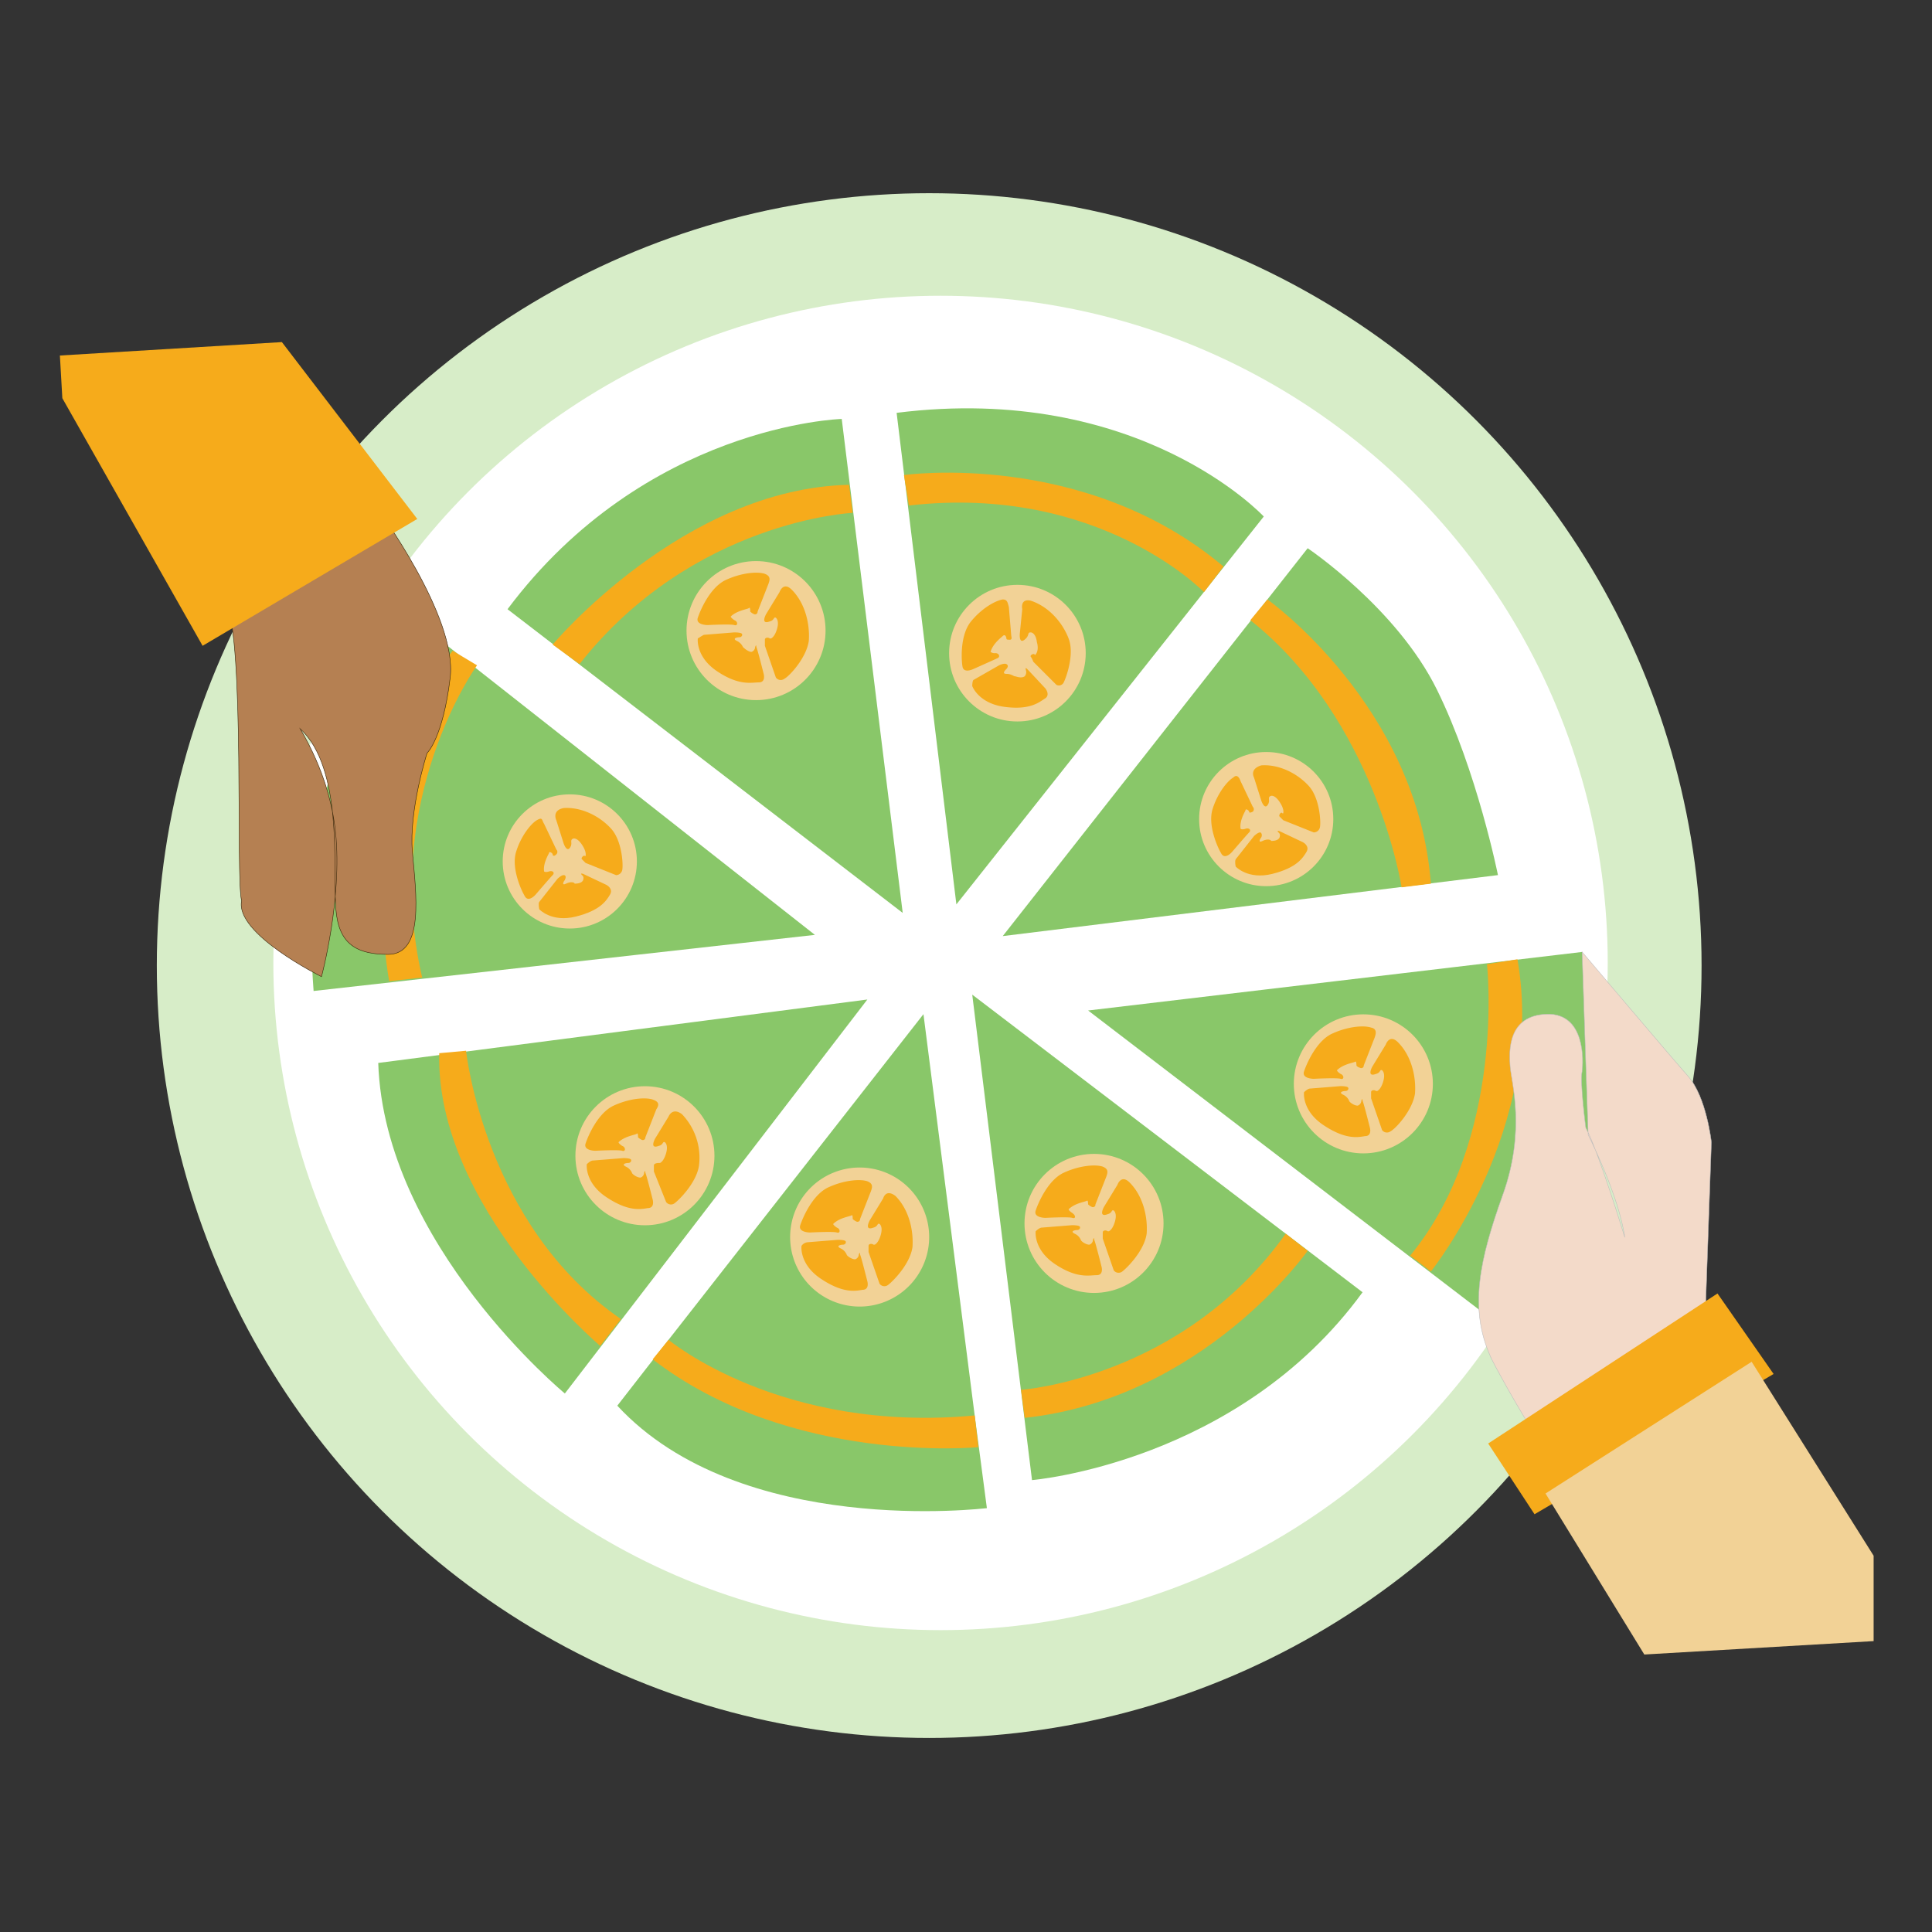 <svg xmlns="http://www.w3.org/2000/svg" xmlns:xlink="http://www.w3.org/1999/xlink"  width="360" height="360" viewBox="0 0 1000 1000">
  <rect x="0" y="0" width="1000" height="1000" fill="#333333" stroke="none"/>
  <defs>
    <style>
      .cls-1 {
        clip-path: url(#clip-Step_4.1);
      }

      .cls-2 {
        fill: #d7edc8;
      }

      .cls-3 {
        fill: #FFFFFF;
      }

      .cls-4, .cls-6 {
        fill: none;
      }

      .cls-5 {
        fill: #89c769;
      }

      .cls-6 {
        stroke: #db575d;
        stroke-width: 0.083px;
      }

      .cls-10, .cls-6, .cls-9 {
        stroke-miterlimit: 10;
      }

      .cls-7 {
        fill: #f2d296;
      }

      .cls-8 {
        fill: #F6AB1B;
      }

      .cls-9 {
        fill: #b58052;
        stroke: #3a270a;
        stroke-width: 0.25px;
      }

      .cls-10 {
        fill: #f3dac9;
        stroke: #bbb;
        stroke-width: 0.215px;
      }
    </style>
    <clipPath id="clip-Step_4.1">
      <rect width="1000" height="1000"/>
    </clipPath>
  </defs>
  <g id="Step_4.1" class="cls-1">
    <g id="Group_1610" data-name="Group 1610" transform="translate(0 -0.242)">
      <ellipse id="Ellipse_33" data-name="Ellipse 33" class="cls-2" cx="399.782" cy="399.781" rx="399.782" ry="399.781" transform="translate(81.168 100.242)"/>
      <ellipse id="Ellipse_34" data-name="Ellipse 34" class="cls-3" cx="345.339" cy="345.339" rx="345.339" ry="345.339" transform="translate(141.483 153.319)"/>
      <path id="Path_806" data-name="Path 806" class="cls-4" d="M234.738,440.264l3.156,5.682V419.43c-1.262,6.944-3.156,13.889-5.05,21.465A2.319,2.319,0,0,1,234.738,440.264Z" transform="translate(159.274 113.315)"/>
      <path id="Path_807" data-name="Path 807" class="cls-4" d="M236.733,416.387v-20.2l-3.788,3.788C233.577,405.655,235.471,411.337,236.733,416.387Z" transform="translate(159.805 -8.645)"/>
      <path id="Path_808" data-name="Path 808" class="cls-5" d="M253.159,580.371,410.99,379.61s46.087,30.935,66.92,73.233S509.477,548.8,509.477,548.8Z" transform="translate(265.857 -95.607)"/>
      <path id="Path_809" data-name="Path 809" class="cls-5" d="M244.366,370.351,275.3,624.775,434.4,424.014S370,354.568,244.366,370.351Z" transform="translate(219.724 -156.426)"/>
      <path id="Path_810" data-name="Path 810" class="cls-5" d="M212.125,467.383l204.549,157.2L385.108,368.9C384.477,368.9,283.465,372.053,212.125,467.383Z" transform="translate(50.571 -151.814)"/>
      <path id="Path_811" data-name="Path 811" class="cls-5" d="M454.574,417,298.005,620.922s-93.437-77.022-96.593-171.09Z" transform="translate(-5.636 100.588)"/>
      <path id="Path_812" data-name="Path 812" class="cls-5" d="M250.632,416.6l30.935,251.268s106.694-8.838,171.09-97.224Z" transform="translate(252.6 98.468)"/>
      <path id="Path_813" data-name="Path 813" class="cls-5" d="M260.233,443.366l255.687-30.3s36.617,116.795-48.612,188.766Z" transform="translate(302.975 79.908)"/>
      <path id="Path_814" data-name="Path 814" class="cls-5" d="M197.028,579.617,456.5,550.576,246.271,385.169S186.926,443.25,197.028,579.617Z" transform="translate(-34.712 -66.443)"/>
      <path id="Path_815" data-name="Path 815" class="cls-5" d="M221.221,620.873l26.515-34.092L379.684,418.217,406.2,625.924l6.313,47.98C411.882,673.9,284.985,689.688,221.221,620.873Z" transform="translate(98.295 106.951)"/>
      <path id="Path_816" data-name="Path 816" class="cls-6" d="M261.412,402.351s-15.152-10.1-4.419-14.521a36.007,36.007,0,0,1,19.571-2.525s8.838,1.262,2.526,7.576-5.682,8.838-5.682,8.838,6.944,5.05,8.838,3.156" transform="translate(265.809 -67.842)"/>
      <g id="Group_622" data-name="Group 622" transform="translate(491.255 302.963)">
        <ellipse id="Ellipse_35" data-name="Ellipse 35" class="cls-7" cx="35.355" cy="35.355" rx="35.355" ry="35.355" transform="translate(0 0)"/>
        <path id="Path_817" data-name="Path 817" class="cls-8" d="M255.869,388.528l-1.262,12.627s-.632,6.314,3.156,2.525c1.894-1.894.631-3.157,2.526-3.157,0,0,2.525,0,3.156,5.05,1.262,4.42-.632,6.314-.632,6.314s0,.632-.632,0-2.525.632-1.894,1.262a8.982,8.982,0,0,1,1.262,2.525l12,12a2.766,2.766,0,0,0,3.788-1.262c1.262-2.525,5.682-14.521,2.525-22.728s-10.1-16.414-19.571-19.571C254.606,382.846,255.869,388.528,255.869,388.528Z" transform="translate(-218.008 -375.923)"/>
        <path id="Path_818" data-name="Path 818" class="cls-8" d="M274.15,387.642l1.262,15.152s.631,1.894-.632,1.894-1.894,0-1.894-.631-.632-2.526-1.894-1.262c-.632.631-5.05,3.788-6.313,8.207a3.689,3.689,0,0,0,2.525.632c1.894,0,2.525,1.894,1.262,2.526s-12.626,5.682-12.626,5.682-5.05,2.525-5.682-1.262-1.262-16.414,4.42-23.359,12.626-10.732,16.414-11.364C273.518,383.854,273.518,385.748,274.15,387.642Z" transform="translate(-243.233 -376.299)"/>
        <path id="Path_819" data-name="Path 819" class="cls-8" d="M251.263,397.567l13.258-7.576s2.526-1.262,3.788-.631.632,1.894,0,2.525-2.525,2.526,0,2.526,3.788,1.262,4.419,1.262,3.156,1.262,5.05,0a3.3,3.3,0,0,0,.632-3.156s-.632-1.894.632-.632,9.47,10.1,9.47,10.1,2.525,3.156,0,5.05c-3.156,1.894-7.576,6.314-21.465,4.419-13.258-1.894-16.414-10.732-16.414-10.732S250.631,398.2,251.263,397.567Z" transform="translate(-238.655 -348.344)"/>
      </g>
      <g id="Group_623" data-name="Group 623" transform="translate(297.829 562.469)">
        <ellipse id="Ellipse_36" data-name="Ellipse 36" class="cls-7" cx="35.985" cy="35.985" rx="35.985" ry="35.985" transform="translate(0)"/>
        <path id="Path_820" data-name="Path 820" class="cls-8" d="M232.117,428.951l-6.944,11.364s-3.156,5.682,1.894,3.788c2.525-.631,1.894-2.525,3.156-1.894,0,0,1.894,1.262.632,5.682s-3.156,5.05-3.156,5.05h-.632s-2.525,0-2.525,1.262v3.156l6.313,15.783a3.092,3.092,0,0,0,4.42.632c2.525-1.894,11.364-10.732,12.626-19.571a32.616,32.616,0,0,0-8.838-26.516C234.011,423.9,232.117,428.951,232.117,428.951Z" transform="translate(-183.914 -413.219)"/>
        <path id="Path_821" data-name="Path 821" class="cls-8" d="M255.351,430.839l-5.682,14.521a1.3,1.3,0,0,1-1.894,1.262,7.81,7.81,0,0,1-1.894-1.262c0-.631,0-2.526-.632-1.894s-6.313,1.262-9.47,4.419c0,0,0,.632,1.894,1.894,1.894.631,1.894,3.156,0,2.525s-13.889,0-13.889,0-6.313,0-5.05-3.788,6.313-15.783,14.521-19.571,16.414-4.42,20.2-3.157S256.614,428.945,255.351,430.839Z" transform="translate(-213.462 -418.895)"/>
        <path id="Path_822" data-name="Path 822" class="cls-8" d="M221.886,431.406l15.783-1.262s3.156,0,3.788.632,0,1.894-1.262,1.894-3.788.632-1.262,1.894a6.18,6.18,0,0,1,3.156,3.156c0,.632,2.525,2.525,4.42,2.525a2.761,2.761,0,0,0,1.894-2.525s.632-1.894.632,0c.632,1.262,3.788,13.889,3.788,13.889s1.262,4.419-2.526,4.419c-3.788.631-10.1,1.894-21.465-5.682s-10.1-17.046-10.1-17.046S220.623,431.406,221.886,431.406Z" transform="translate(-212.826 -392.947)"/>
      </g>
      <g id="Group_624" data-name="Group 624" transform="translate(530.279 597.49)">
        <ellipse id="Ellipse_37" data-name="Ellipse 37" class="cls-7" cx="35.985" cy="35.985" rx="35.985" ry="35.985" transform="translate(0 0)"/>
        <path id="Path_823" data-name="Path 823" class="cls-8" d="M269.31,434.841,262.365,446.2s-3.156,5.682,1.894,3.788c2.525-.632,1.894-2.525,3.156-1.894,0,0,1.894,1.262.631,5.682s-3.156,5.051-3.156,5.051h-.631c-.632-.631-2.526-.631-2.526.631v3.156l5.682,16.414a3.092,3.092,0,0,0,4.419.631c2.525-1.894,11.364-10.732,12.626-19.571.632-8.838-1.894-19.571-8.838-26.515C271.2,429.159,269.31,434.841,269.31,434.841Z" transform="translate(-221.23 -418.776)"/>
        <path id="Path_824" data-name="Path 824" class="cls-8" d="M292.645,436.4l-5.682,14.521a1.3,1.3,0,0,1-1.894,1.262,7.83,7.83,0,0,1-1.894-1.262s0-2.525-.632-1.894c-1.262.632-6.313,1.263-9.47,4.42,0,0,0,.631,1.894,1.894s1.894,3.156,0,2.525-13.889,0-13.889,0-6.313,0-5.05-3.788,6.314-15.783,14.521-19.571,16.414-4.419,20.2-3.156C293.907,432.609,293.276,434.5,292.645,436.4Z" transform="translate(-250.246 -424.752)"/>
        <path id="Path_825" data-name="Path 825" class="cls-8" d="M259.079,436.964l15.783-1.262s3.157,0,3.788.631,0,1.894-1.262,1.894-3.788.631-1.262,1.894a6.181,6.181,0,0,1,3.156,3.157c0,.631,2.525,2.525,4.419,2.525a2.761,2.761,0,0,0,1.894-2.525s.631-1.894.631,0c.632,1.262,3.788,13.889,3.788,13.889s1.262,4.419-2.525,4.419-10.1,1.894-21.465-5.682-10.1-17.046-10.1-17.046S257.817,436.964,259.079,436.964Z" transform="translate(-250.141 -398.803)"/>
      </g>
      <g id="Group_625" data-name="Group 625" transform="translate(669.679 525.261)">
        <ellipse id="Ellipse_38" data-name="Ellipse 38" class="cls-7" cx="35.985" cy="35.985" rx="35.985" ry="35.985" transform="translate(0 0)"/>
        <path id="Path_826" data-name="Path 826" class="cls-8" d="M291.544,423.218,284.6,434.582s-3.156,5.682,1.894,3.788c2.526-.631,1.894-2.525,3.156-1.894,0,0,1.894,1.262.632,5.682s-3.157,5.05-3.157,5.05h-.632c-.631-.631-2.525-.631-2.525.631V451l5.682,16.414a3.092,3.092,0,0,0,4.419.631c2.525-1.262,11.364-10.732,12.627-19.571.632-8.838-1.894-19.571-8.838-26.516C293.438,417.536,291.544,423.218,291.544,423.218Z" transform="translate(-243.972 -407.527)"/>
        <path id="Path_827" data-name="Path 827" class="cls-8" d="M314.879,424.876,309.2,439.4a1.3,1.3,0,0,1-1.894,1.262c-1.894-.631-1.894-1.262-1.894-1.262s0-2.525-.631-1.894c-1.262.631-6.314,1.262-9.47,4.419,0,0,0,.632,1.894,1.894,1.894.631,1.894,3.156,0,2.525s-13.889,0-13.889,0-6.313,0-5.051-3.788,6.314-15.783,14.521-19.571,16.414-4.42,20.2-3.157C316.141,420.456,315.51,422.982,314.879,424.876Z" transform="translate(-272.988 -412.973)"/>
        <path id="Path_828" data-name="Path 828" class="cls-8" d="M281.314,425.443,297.1,424.18s3.157,0,3.788.632,0,1.894-1.262,1.894-3.788.632-1.262,1.894a6.18,6.18,0,0,1,3.156,3.156c0,.631,2.526,2.525,4.419,2.525a2.761,2.761,0,0,0,1.894-2.525s.632-1.894.632,0c.632,1.262,3.788,13.889,3.788,13.889s1.262,4.419-2.525,4.419c-3.788.632-10.1,1.894-21.465-5.682s-10.1-17.046-10.1-17.046S280.051,425.443,281.314,425.443Z" transform="translate(-272.884 -387.024)"/>
      </g>
      <g id="Group_626" data-name="Group 626" transform="translate(620.664 389.48)">
        <ellipse id="Ellipse_39" data-name="Ellipse 39" class="cls-7" cx="34.722" cy="34.722" rx="34.722" ry="34.722" transform="translate(0)"/>
        <path id="Path_829" data-name="Path 829" class="cls-8" d="M274.4,403.958l3.788,12s1.894,5.682,3.788,1.262c.631-1.894-.632-3.156,1.262-3.788,0,0,1.894-.631,4.419,3.157s1.894,5.682,1.894,5.682,0,.631-.632,0-1.894,1.262-1.262,1.894l1.894,1.894,15.783,6.314a3.331,3.331,0,0,0,3.157-2.525c.631-2.526,0-15.152-5.682-21.465s-15.152-11.364-24.622-10.732C271.872,399.539,274.4,403.958,274.4,403.958Z" transform="translate(-245.993 -390.746)"/>
        <path id="Path_830" data-name="Path 830" class="cls-8" d="M285.644,401.163l6.313,13.258a1.749,1.749,0,0,1,0,2.525q-1.894.947-1.894,0c0-.631-1.894-1.894-1.894-.631-.632,1.262-3.156,5.682-2.525,9.47,0,0,.632.631,2.525,0s3.157.631,1.894,1.894-8.838,10.1-8.838,10.1-3.788,4.42-5.682.631c-1.894-3.157-6.944-14.521-4.42-22.728s7.576-14.52,10.732-16.414C283.75,397.375,285.012,399.269,285.644,401.163Z" transform="translate(-264.184 -386.057)"/>
        <path id="Path_831" data-name="Path 831" class="cls-8" d="M272.7,417.726l9.47-12s1.894-1.894,3.156-1.894c.632,0,1.262,1.262.632,2.526-.632.632-1.894,3.157.632,1.894s4.419-.632,4.419,0c.632,0,3.788,0,4.419-1.894s-.631-2.526-.631-2.526-1.262-1.262.631-.631c1.262.631,12,5.682,12,5.682s3.788,1.894,1.894,5.051-5.051,8.207-17.677,11.364-18.94-3.788-18.94-3.788S272.067,418.989,272.7,417.726Z" transform="translate(-253.763 -362.215)"/>
      </g>
      <g id="Group_627" data-name="Group 627" transform="translate(260.201 411.404)">
        <ellipse id="Ellipse_40" data-name="Ellipse 40" class="cls-7" cx="34.722" cy="34.722" rx="34.722" ry="34.722" transform="translate(0 0)"/>
        <path id="Path_832" data-name="Path 832" class="cls-8" d="M216.587,407.5l3.788,12s1.894,5.682,3.788,1.262c.632-1.894-.632-3.156,1.262-3.788,0,0,1.894-.631,4.42,3.157s1.894,5.682,1.894,5.682,0,.631-.631,0c-.632,0-1.894,1.262-1.262,1.894l1.894,1.894,15.783,6.314a3.33,3.33,0,0,0,3.156-2.526c.632-2.526,0-15.152-5.682-21.465s-15.152-11.364-24.622-10.732C214.061,402.445,216.587,407.5,216.587,407.5Z" transform="translate(-188.838 -394.111)"/>
        <path id="Path_833" data-name="Path 833" class="cls-8" d="M227.935,404.7l6.313,13.258a1.749,1.749,0,0,1,0,2.525c-1.262,1.263-1.894.632-1.894,0s-1.894-1.894-1.894-.631c-.632,1.262-3.156,5.682-2.525,9.47,0,0,.632.632,2.525,0s3.156.632,1.894,1.894-8.838,10.1-8.838,10.1-3.788,4.419-5.682.631c-1.894-3.156-6.944-14.52-4.42-22.728s7.576-14.521,10.733-16.415S226.672,402.807,227.935,404.7Z" transform="translate(-206.499 -389.423)"/>
        <path id="Path_834" data-name="Path 834" class="cls-8" d="M214.989,421.263l9.47-12s1.894-1.894,3.156-1.894,1.262,1.263.632,2.526c-.632.632-1.894,3.157.632,1.894s4.419-.631,4.419,0c.632,0,3.788,0,4.42-1.894s-.632-2.526-.632-2.526-1.262-1.262.632-.631c1.262.631,12,5.682,12,5.682s3.788,1.894,1.894,5.051-5.05,8.208-17.677,11.364-18.94-3.788-18.94-3.788S214.357,421.9,214.989,421.263Z" transform="translate(-196.078 -365.581)"/>
      </g>
      <g id="Group_628" data-name="Group 628" transform="translate(408.97 604.548)">
        <path id="Path_1230" data-name="Path 1230" class="cls-7" d="M35.985,0A35.985,35.985,0,1,1,0,35.985,35.985,35.985,0,0,1,35.985,0Z" transform="translate(0)"/>
        <path id="Path_835" data-name="Path 835" class="cls-8" d="M249.9,435.722l-6.944,11.364s-3.156,5.682,1.894,3.788c2.525-.631,1.894-2.526,3.156-1.894,0,0,1.894,1.262.631,5.682s-3.156,5.05-3.156,5.05h-.631c-.632-.632-2.525-.632-2.525.631V463.5l5.682,16.414a3.092,3.092,0,0,0,4.42.631c2.525-1.894,11.364-10.732,12.626-19.571.632-8.838-1.894-19.571-8.838-26.515C251.167,430.672,249.9,435.722,249.9,435.722Z" transform="translate(-201.73 -419.771)"/>
        <path id="Path_836" data-name="Path 836" class="cls-8" d="M273.139,437.61l-5.682,14.521a1.3,1.3,0,0,1-1.894,1.262,7.807,7.807,0,0,1-1.894-1.262c0-.632,0-2.525-.632-1.894-1.262.632-6.313,1.262-9.47,4.42,0,0,0,.631,1.894,1.894,1.894.632,1.894,3.157,0,2.526s-13.889,0-13.889,0-6.313,0-5.05-3.788,6.313-15.783,14.521-19.571,16.414-4.419,20.2-3.156C274.4,433.822,273.77,435.716,273.139,437.61Z" transform="translate(-231.277 -425.447)"/>
        <path id="Path_837" data-name="Path 837" class="cls-8" d="M239.674,438.177l15.783-1.262s3.156,0,3.788.631,0,1.894-1.262,1.894-3.788.631-1.262,1.894a6.18,6.18,0,0,1,3.156,3.157c0,.631,2.525,2.525,4.419,2.525a2.761,2.761,0,0,0,1.894-2.525s.632-1.894.632,0c.632,1.262,3.788,13.889,3.788,13.889s1.262,4.42-2.525,4.42c-3.788.631-10.1,1.894-21.465-5.682s-10.1-17.046-10.1-17.046A4.353,4.353,0,0,1,239.674,438.177Z" transform="translate(-230.641 -399.498)"/>
      </g>
      <path id="Path_838" data-name="Path 838" class="cls-8" d="M220.381,421.249s9.47,90.279,80.179,138.892l-10.733,13.89S204.6,502.059,206.492,422.512Z" transform="translate(20.851 122.86)"/>
      <path id="Path_839" data-name="Path 839" class="cls-8" d="M215.865,457.058s67.552-80.81,153.412-82.7l1.894,14.521s-82.7,3.788-141.417,78.284Z" transform="translate(70.191 -123.181)"/>
      <path id="Path_840" data-name="Path 840" class="cls-8" d="M205.495,559.189s-20.2-103.537,32.829-171.089l12.626,7.576s-49.875,68.814-28.41,161.62Z" transform="translate(-4.036 -51.066)"/>
      <path id="Path_841" data-name="Path 841" class="cls-8" d="M244.972,374.577s93.437-13.258,165.407,47.349l-10.1,13.258S345.984,379,247.5,390.36Z" transform="translate(222.906 -128.454)"/>
      <path id="Path_842" data-name="Path 842" class="cls-8" d="M282.514,383.854s77.653,54.925,84.6,147.1h0l-15.152,1.894S338.7,446.356,273.675,394.587Z" transform="translate(373.5 -73.336)"/>
      <path id="Path_844" data-name="Path 844" class="cls-8" d="M254.675,517.219s83.335-5.682,137-80.81l11.364,8.838s-53.663,76.391-146.467,86.491Z" transform="translate(273.811 202.398)"/>
      <path id="Path_845" data-name="Path 845" class="cls-8" d="M232.36,445.2s58.082,48.612,158.463,39.142l1.894,16.415s-97.224,9.47-168.564-45.456Z" transform="translate(113.672 248.531)"/>
      <g id="Group_629" data-name="Group 629" transform="translate(355.338 290.659)">
        <ellipse id="Ellipse_42" data-name="Ellipse 42" class="cls-7" cx="35.985" cy="35.985" rx="35.985" ry="35.985" transform="translate(0 0)"/>
        <path id="Path_846" data-name="Path 846" class="cls-8" d="M241.314,385.722l-6.944,11.364s-3.156,5.682,1.894,3.788c2.526-.632,1.894-2.525,3.156-1.894,0,0,1.894,1.262.632,5.682s-3.156,5.05-3.156,5.05h-.632c-.631-.631-2.525-.631-2.525.632V413.5l5.682,16.415a3.091,3.091,0,0,0,4.419.631c2.525-1.262,11.364-10.732,12.626-19.571.632-8.838-1.894-19.571-8.838-26.516C243.208,380.04,241.314,385.722,241.314,385.722Z" transform="translate(-193.17 -369.651)"/>
        <path id="Path_847" data-name="Path 847" class="cls-8" d="M264.649,387.279,258.967,401.8a1.3,1.3,0,0,1-1.894,1.262,7.811,7.811,0,0,1-1.894-1.262c0-.631,0-2.526-.632-1.894s-6.313,1.262-9.47,4.419c0,0,0,.632,1.894,1.894,1.894.631,1.894,3.156,0,2.525s-13.889,0-13.889,0-6.313,0-5.05-3.788,6.313-15.783,14.52-19.571,16.414-4.42,20.2-3.157C265.912,383.49,265.281,385.385,264.649,387.279Z" transform="translate(-222.187 -375.626)"/>
        <path id="Path_848" data-name="Path 848" class="cls-8" d="M231.083,387.846l15.783-1.262s3.156,0,3.788.632,0,1.894-1.262,1.894-3.788.632-1.262,1.894a6.18,6.18,0,0,1,3.156,3.156s2.525,2.526,4.42,2.526a2.761,2.761,0,0,0,1.894-2.526s.632-1.894.632,0c.632,1.262,3.788,13.889,3.788,13.889s1.262,4.419-2.525,4.419-10.1,1.894-21.465-5.682-10.1-17.046-10.1-17.046S229.82,388.477,231.083,387.846Z" transform="translate(-222.081 -349.678)"/>
      </g>
      <g id="Group_630" data-name="Group 630" transform="translate(31 177.308)">
        <path id="Path_849" data-name="Path 849" class="cls-9" d="M189.567,424.255l78.284-47.98s41.668,56.188,37.879,87.754-11.995,39.142-11.995,39.142-9.47,29.673-7.576,51.137,6.313,53.032-12.626,53.032-26.515-7.576-27.147-26.515c-1.262-18.94,3.788-70.078-18.309-90.279,12.83,21.924,16.947,40.574,18.309,53.662,3.579,34.408-7.278,74.653-7.278,74.653h0s-44.939-22.207-41.334-39.3C194.613,568.621,199.668,445.72,189.567,424.255Z" transform="translate(-103.706 -290.414)"/>
        <path id="Path_850" data-name="Path 850" class="cls-8" d="M176.3,391.57,248.9,519.73l111.113-65.658-70.077-91.542-114.9,6.945Z" transform="translate(-175.034 -362.529)"/>
      </g>
      <path id="Path_843" data-name="Path 843" class="cls-8" d="M326.688,416.194s10.1,90.279-39.773,150.887l10.732,8.208s59.976-74.5,44.824-161.619Z" transform="translate(442.963 83.091)"/>
      <g id="Group_631" data-name="Group 631" transform="translate(765.386 492.971)">
        <path id="Path_851" data-name="Path 851" class="cls-10" d="M325.275,668.118l83.967-49.243L413.03,511.55s-2.526-23.359-12-34.091-54.925-64.4-54.925-64.4l3.156,94.7s15.783,30.935,18.94,53.032c0,0-13.258-43.561-20.2-56.819,0,0-3.157-23.99-1.894-29.041.631-5.05,1.894-30.3-18.309-29.673s-19.571,18.94-18.94,27.147,8.207,32.829-3.788,66.289-17.677,58.714-6.313,83.967C298.127,622.032,313.91,651.7,325.275,668.118Z" transform="translate(-292.6 -413.063)"/>
        <path id="Path_852" data-name="Path 852" class="cls-8" d="M293.383,519.015l118.689-77.653,29.041,41.667-123.74,72.6Z" transform="translate(-288.487 -264.59)"/>
        <path id="Path_853" data-name="Path 853" class="cls-7" d="M349.271,598.54,298.134,515.2l106.694-68.183L467.96,547.4V591.6Z" transform="translate(-263.565 -234.896)"/>
      </g>
    </g>
  </g>
</svg>
